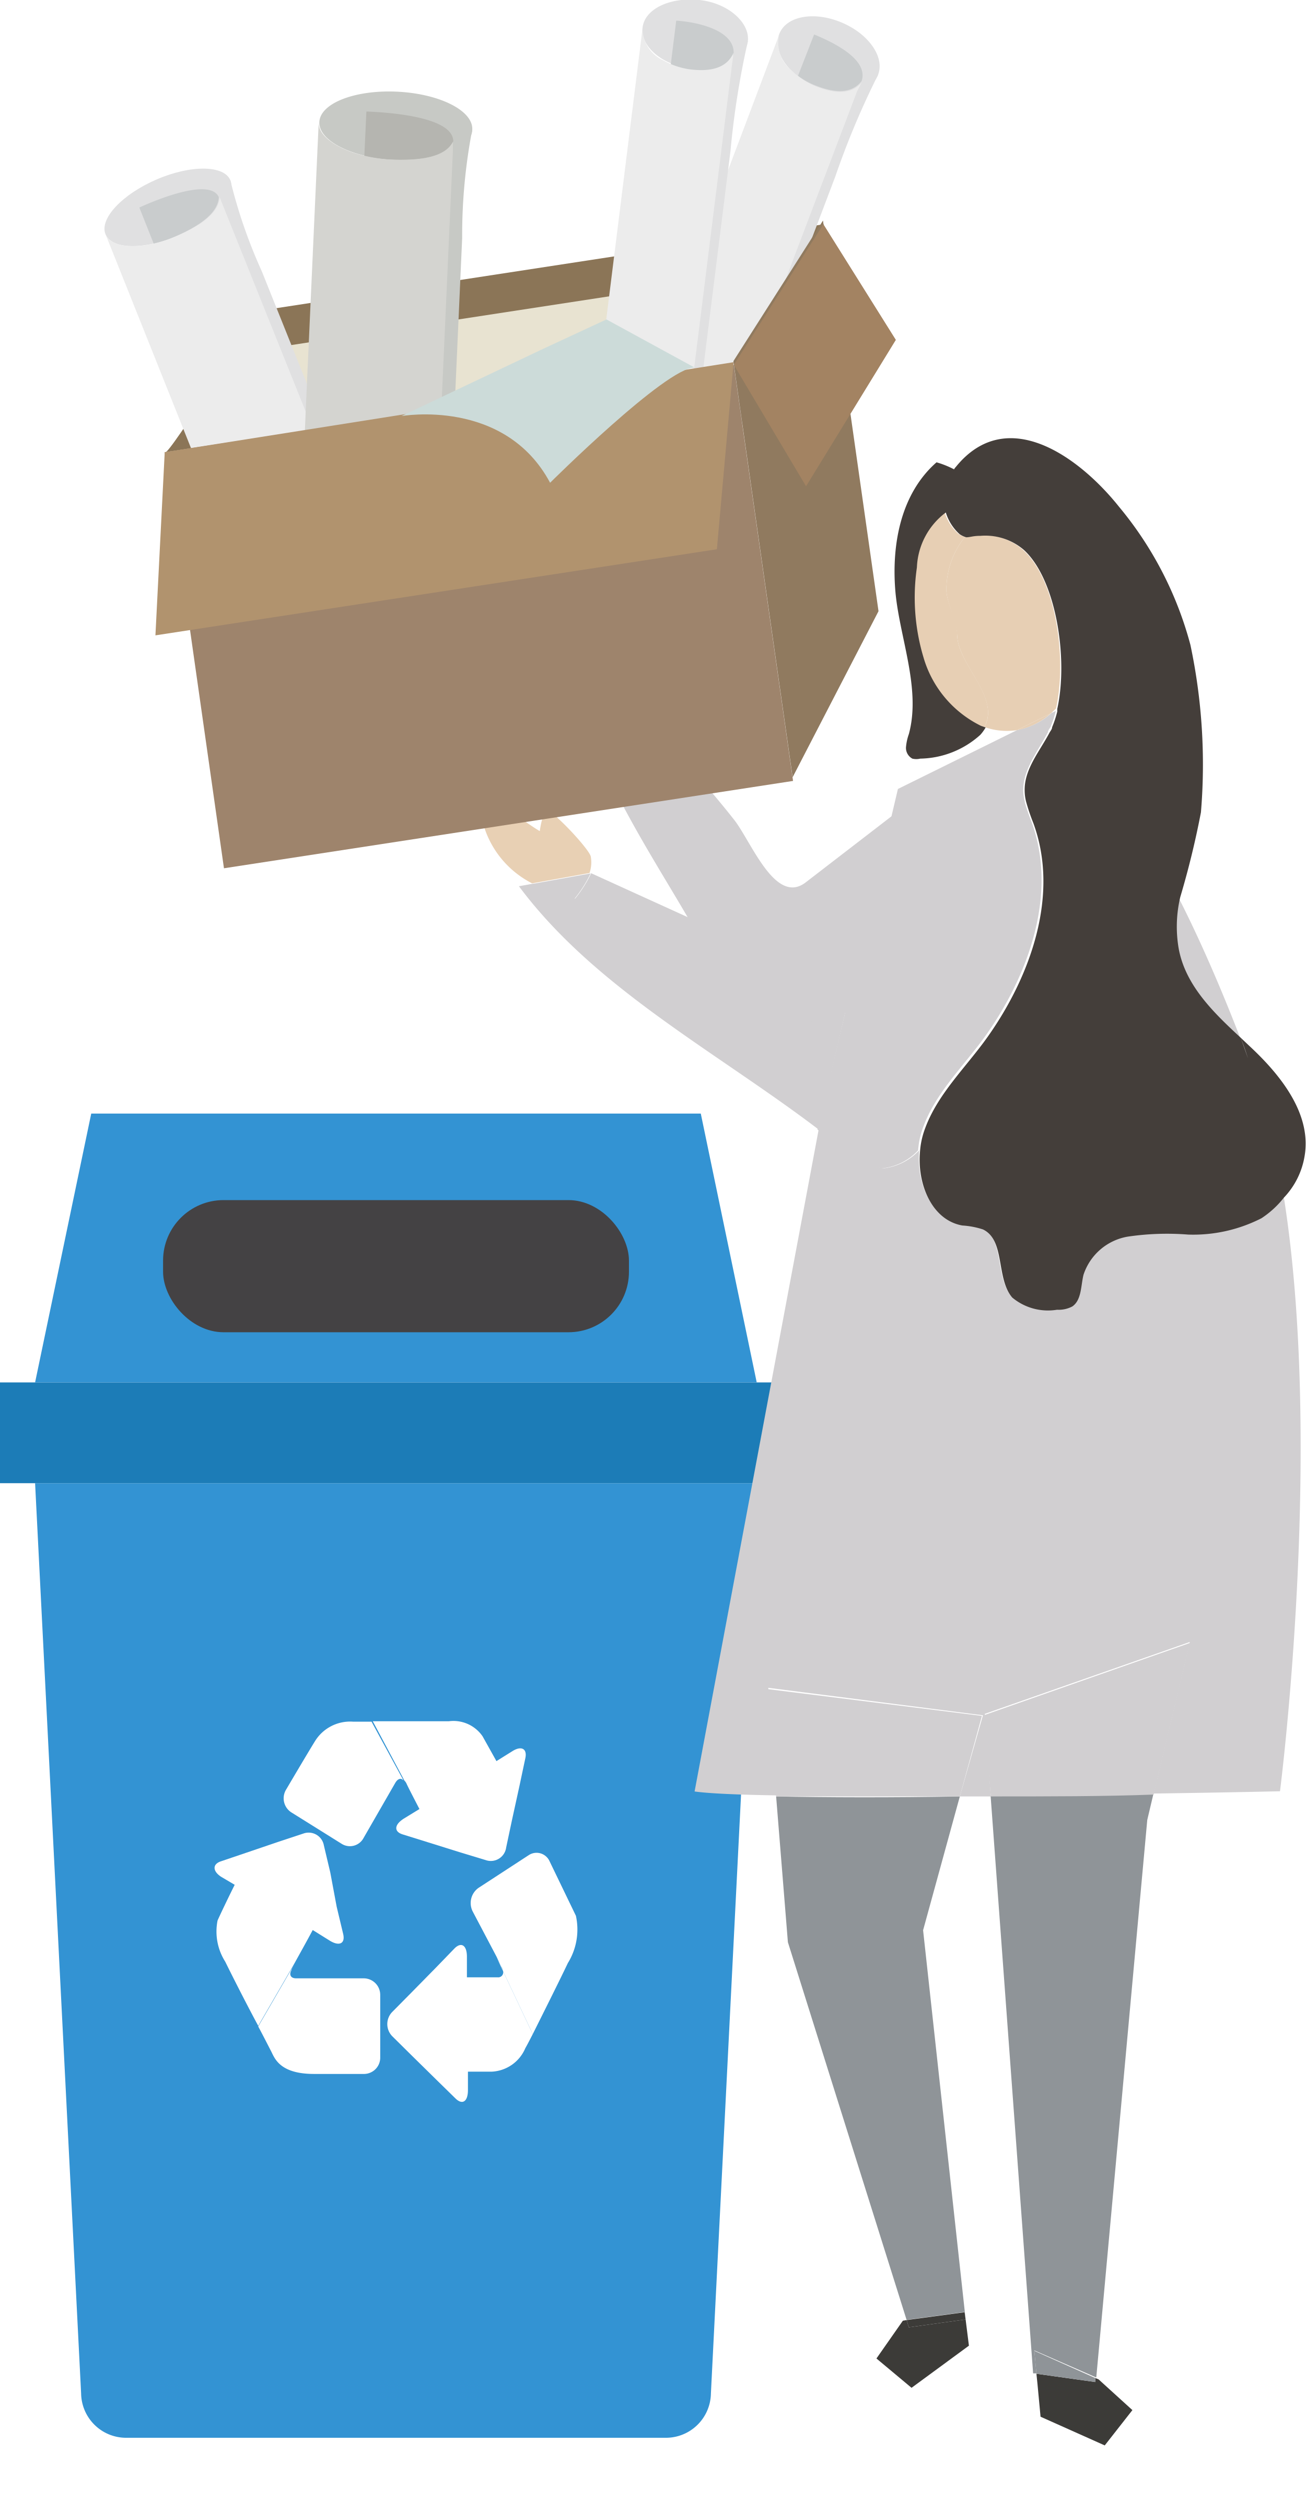 <svg xmlns="http://www.w3.org/2000/svg" xmlns:xlink="http://www.w3.org/1999/xlink" viewBox="0 0 63.27 121.07"><defs><style>.cls-1{filter:url(#luminosity-noclip-2);}.cls-2{mask:url(#mask);}.cls-3,.cls-6{mix-blend-mode:multiply;}.cls-3{fill:url(#linear-gradient);}.cls-4{isolation:isolate;}.cls-5{mask:url(#mask-2);}.cls-6{opacity:0.56;fill:url(#linear-gradient-2);}.cls-7{fill:#3393d3;}.cls-8{fill:#1c7cb7;}.cls-9{fill:#444244;}.cls-10{fill:#fff;}.cls-11{fill:#3c3b38;}.cls-12{fill:#8f9498;}.cls-13{fill:#d1cfd1;}.cls-14{fill:#e8d0b4;}.cls-15{fill:#e7cfb4;}.cls-16{fill:#443e3a;}.cls-17{fill:#8b7557;}.cls-18{fill:#e8e3d1;}.cls-19{fill:#e0e0e1;}.cls-20{fill:#c9cccd;}.cls-21{fill:#ececec;}.cls-22{fill:#c7c9c5;}.cls-23{fill:#b5b5b0;}.cls-24{fill:#d4d4d0;}.cls-25{fill:#9e846c;}.cls-26{fill:#b1936e;}.cls-27{fill:#907a5f;}.cls-28{fill:#a38362;}.cls-29{fill:#ccdbd9;}.cls-30{filter:url(#luminosity-noclip);}</style><filter id="luminosity-noclip" x="1.86" y="-8427.93" width="58.35" height="32766" filterUnits="userSpaceOnUse" color-interpolation-filters="sRGB"><feFlood flood-color="#fff" result="bg"/><feBlend in="SourceGraphic" in2="bg"/></filter><mask id="mask" x="1.86" y="-8427.93" width="58.35" height="32766" maskUnits="userSpaceOnUse"><g class="cls-30"/></mask><linearGradient id="linear-gradient" x1="9.76" y1="241.95" x2="67.93" y2="241.95" gradientTransform="translate(3.99 -124.38) rotate(2.79)" gradientUnits="userSpaceOnUse"><stop offset="0" stop-color="#4d4d4d"/><stop offset="1"/></linearGradient><filter id="luminosity-noclip-2" x="1.86" y="116.88" width="58.35" height="4.19" filterUnits="userSpaceOnUse" color-interpolation-filters="sRGB"><feFlood flood-color="#fff" result="bg"/><feBlend in="SourceGraphic" in2="bg"/></filter><mask id="mask-2" x="1.86" y="116.88" width="58.35" height="4.19" maskUnits="userSpaceOnUse"><g id="_Группа_2" data-name="&lt;Группа&gt;" class="cls-1"><g class="cls-2"><path id="_Контур_" data-name="&lt;Контур&gt;" class="cls-3" d="M2.2,120.7a2.73,2.73,0,0,0,.9.19c1.08.06,2.16.1,3.24.13,2.22.06,4.43.06,6.65,0,4.44,0,8.88-.19,13.32-.19.73,0,1.46.06,2.18,0,9.28-.52,14.65-.69,21.62-1.09,8.83-.52,18.13-2.31-1.61-2.82-4.22-.1-8.66,0-12.88-.07-3.75-.07-7.49,0-11.23.08-3.26.09-6.51.24-9.76.37S7.27,117,4.22,118.69c-.27.15-.53.31-.8.44a4.86,4.86,0,0,0-1.12.55C1.65,120.21,1.81,120.52,2.2,120.7Z"/></g></g></mask><linearGradient id="linear-gradient-2" x1="9.76" y1="241.95" x2="67.93" y2="241.95" gradientTransform="translate(3.99 -124.38) rotate(2.79)" gradientUnits="userSpaceOnUse"><stop offset="0"/><stop offset="1"/></linearGradient></defs><title>Ресурс 22</title><g class="cls-4"><g id="Слой_2" data-name="Слой 2"><g id="для_кого" data-name="для кого"><g class="cls-5"><path id="_Контур_2" data-name="&lt;Контур&gt;" class="cls-6" d="M2.2,120.7a2.73,2.73,0,0,0,.9.19c1.08.06,2.16.1,3.24.13,2.22.06,4.43.06,6.65,0,4.44,0,8.88-.19,13.32-.19.73,0,1.46.06,2.18,0,9.28-.52,14.65-.69,21.62-1.09,8.83-.52,18.13-2.31-1.61-2.82-4.22-.1-8.66,0-12.88-.07-3.75-.07-7.49,0-11.23.08-3.26.09-6.51.24-9.76.37S7.27,117,4.22,118.69c-.27.15-.53.31-.8.44a4.86,4.86,0,0,0-1.12.55C1.65,120.21,1.81,120.52,2.2,120.7Z"/></g><path class="cls-7" d="M1.7,71.83l2.23,44.09a2.18,2.18,0,0,0,2.14,2.14H32.3a2.18,2.18,0,0,0,2.14-2.14l2.22-44.09Z"/><rect class="cls-8" y="66.95" width="38.37" height="4.88"/><polygon class="cls-7" points="36.66 66.95 1.7 66.95 4.42 53.93 33.95 53.93 36.66 66.95"/><rect class="cls-9" x="7.9" y="58.12" width="22.57" height="6.4" rx="2.93" ry="2.93"/><path class="cls-10" d="M24.37,95.46a.56.56,0,0,0-.07-.19c0-.06-.13-.25-.25-.5Z"/><path class="cls-10" d="M19.51,88.84l1.22.38,1.57.49,1.22.37a.75.75,0,0,0,1-.6l.28-1.32.37-1.69.28-1.32c.1-.46-.19-.62-.63-.34l-.77.48-.67-1.2a1.71,1.71,0,0,0-1.64-.73l-3.68,0,1.53,2.87a.5.5,0,0,1,.1.14c.07.16.35.7.63,1.24l-.75.46C19.09,88.37,19.08,88.71,19.51,88.84Z"/><path class="cls-10" d="M15.25,84.34c-.39.63-1.39,2.33-1.39,2.33a.81.81,0,0,0,.25,1.1l2.45,1.53A.75.75,0,0,0,17.62,89l1.52-2.64c.13-.23.29-.27.41-.13L18,83.38h-.89A2,2,0,0,0,15.25,84.34Z"/><path class="cls-10" d="M10.91,95c.28.57,1,2,1.6,3.11l1.74-3c.21-.38.59-1.06.9-1.64L16,94c.46.27.74.11.62-.36l-.31-1.3L16,90.68l-.31-1.31a.75.75,0,0,0-1-.57l-1.21.4-1.56.53-1.21.41c-.43.14-.41.48,0,.75l.66.39c-.34.68-.73,1.5-.83,1.73A2.72,2.72,0,0,0,10.91,95Z"/><path class="cls-10" d="M14.25,95.14l-1.74,3c.32.6.56,1.08.63,1.21.18.37.45,1.1,2.11,1.09l2.41,0a.79.79,0,0,0,.76-.82v-3a.8.8,0,0,0-.78-.81l-3.29,0c-.3,0-.34-.21-.23-.4C14.12,95.37,14.18,95.27,14.25,95.14Z"/><path class="cls-10" d="M24.37,95.46l1.44,3.05c.5-1,1.35-2.7,1.7-3.44a3.09,3.09,0,0,0,.39-2.29l-1.28-2.65a.69.69,0,0,0-1-.29l-2.44,1.59a.9.9,0,0,0-.28,1.14l1.16,2.2c.12.25.22.44.25.5A.56.56,0,0,1,24.37,95.46Z"/><path class="cls-10" d="M25.45,99.19c.06-.1.19-.35.36-.68l-1.44-3.05a.24.24,0,0,1-.26.3H22.62v-1c0-.55-.27-.73-.6-.4l-.91.94-1.18,1.2-.92.93a.84.84,0,0,0,0,1.19l.93.92,1.2,1.18.93.91c.34.33.6.14.6-.41v-.89H23.8A1.86,1.86,0,0,0,25.45,99.19Z"/><polygon class="cls-11" points="50.21 114.96 50.26 115.44 50.41 117.04 53.52 118.43 54.86 116.72 53.22 115.23 53.07 115.17 53.06 115.36 50.21 114.96"/><path class="cls-12" d="M50.05,114.94l.16,0-.1-1.11,3,1.31,2.47-27,.3-1.27c-2.33,0-5.1.07-7.89.09Z"/><polygon class="cls-12" points="50.21 114.96 53.06 115.36 53.07 115.17 50.11 113.85 50.21 114.96"/><path class="cls-12" d="M37.6,87l.57,7.06,5.75,18.29,2.81-.38.05.35h0L44.72,93.48,46.5,87C43.23,87.06,40,87.05,37.6,87Z"/><polygon class="cls-11" points="43.92 112.36 43.74 112.39 42.46 114.22 44.16 115.64 46.94 113.6 46.78 112.33 44.03 112.71 43.92 112.36"/><polygon class="cls-11" points="43.92 112.36 44.03 112.71 46.78 112.33 46.73 111.98 43.92 112.36"/><path class="cls-13" d="M44.68,43A9.15,9.15,0,0,1,46,40.45a4.29,4.29,0,0,1,3.65-1.62h0a2.24,2.24,0,0,1-.08-.57c0-1,.72-1.89,1.2-2.8,0-.09.09-.18.13-.27a5.21,5.21,0,0,0,.25-.76l-.21.1a3.39,3.39,0,0,1-1.65.82L43.5,38.21,41.19,48l.59.27C43.61,47.51,44,44.65,44.68,43Z"/><path class="cls-13" d="M57.09,46c.36,1.76,1.7,3.06,3,4.28-1-2.58-2-4.86-3-6.82A6.21,6.21,0,0,0,57.09,46Z"/><path class="cls-13" d="M61.05,58.93a7.27,7.27,0,0,1-3.55.79,13,13,0,0,0-2.93.1,2.74,2.74,0,0,0-2.14,1.85c-.13.54-.09,1.22-.54,1.53a1.41,1.41,0,0,1-.74.16A2.7,2.7,0,0,1,49,62.77c-.8-.93-.33-2.78-1.42-3.3a4,4,0,0,0-1-.19c-1.47-.26-2.19-2-2.05-3.57a2.8,2.8,0,0,1-1.71.87,3.32,3.32,0,0,1-2-1c-.38-.31-.77-.62-1.17-.92l0,.1-6,32c.71.1,2.14.16,4,.19l-.43-5.21,10.4,1.33L46.5,87H48l-.29-4,9.93-3.48-1.75,7.34c3.58-.05,6.12-.11,6.12-.11S64.13,70.27,62.2,58A4.53,4.53,0,0,1,61.05,58.93Z"/><path class="cls-13" d="M47.66,83.07,48,87c2.79,0,5.56,0,7.89-.09l1.75-7.34Z"/><path class="cls-13" d="M37.17,81.8,37.6,87c2.44,0,5.63,0,8.9,0l1.07-3.9Z"/><path class="cls-14" d="M28.62,41.48c-.09-.4-2.11-2.53-2.22-2.23a4.72,4.72,0,0,0-.25,1c-.82-.46-2.81-2.24-2.69-.18a4.65,4.65,0,0,0,2.32,2.71l0,0,2.78-.5A1.6,1.6,0,0,0,28.62,41.48Z"/><path class="cls-13" d="M28.64,42.29h0a6,6,0,0,1-.78,1.23c-.66-.26-1.33-.49-2-.73l-.72.13c3.68,4.94,9.54,8,14.49,11.76L41.19,48Z"/><path class="cls-13" d="M42.77,56.58a2.8,2.8,0,0,0,1.71-.87,3.91,3.91,0,0,1,.2-1c.6-1.76,2-3.06,3.08-4.57,2.08-2.94,3.49-6.87,2.21-10.35a9.66,9.66,0,0,1-.34-1h0A4.29,4.29,0,0,0,46,40.45,9.15,9.15,0,0,0,44.68,43c-.65,1.69-1.07,4.55-2.9,5.3L41.19,48l-1.59,6.7c.4.3.79.61,1.17.92A3.32,3.32,0,0,0,42.77,56.58Z"/><path class="cls-13" d="M28.61,42.3l-2.78.5c.67.24,1.34.47,2,.73A6,6,0,0,0,28.61,42.3Z"/><path class="cls-15" d="M51.16,34.31c.54-2.43,0-6.27-1.62-7.7a2.87,2.87,0,0,0-2.1-.68c-.37,0-.49.1-.69.07a4.06,4.06,0,0,0-.9,2.63c.06.75.48,1.33.52,2.14.06,1.48,2.1,3,1.32,4.44a3.25,3.25,0,0,0,1.58.15l1.65-.82Z"/><path class="cls-15" d="M49.27,35.36a3.39,3.39,0,0,0,1.65-.82Z"/><path class="cls-15" d="M46.37,30.77c0-.81-.46-1.39-.52-2.14a4.06,4.06,0,0,1,.9-2.63,1.07,1.07,0,0,1-.32-.15,2.33,2.33,0,0,1-.67-1.05,3.49,3.49,0,0,0-1.4,2.66,10.1,10.1,0,0,0,.32,4.36,5.35,5.35,0,0,0,2.78,3.31l.23.08C48.47,33.74,46.43,32.25,46.37,30.77Z"/><path class="cls-16" d="M60.65,50.77l-.54-.51c.12.32.24.64.35,1l.36,1c.07.22.15.44.22.66-.07-.22-.15-.44-.22-.66l-.36-1c-.11-.33-.23-.65-.35-1-1.32-1.22-2.66-2.52-3-4.28a6.21,6.21,0,0,1,.07-2.54,41.93,41.93,0,0,0,1-4.1,27.93,27.93,0,0,0-.51-8.11,17.46,17.46,0,0,0-3.46-6.69c-1.89-2.37-5.42-5-7.91-1.92a.44.44,0,0,0-.08.11,4.44,4.44,0,0,0-.85-.34c-1.72,1.51-2.17,3.93-2,6.16s1.27,4.76.66,7a2.52,2.52,0,0,0-.14.65.59.59,0,0,0,.31.54.81.81,0,0,0,.38,0,4.45,4.45,0,0,0,2.91-1.15,2,2,0,0,0,.26-.36l-.23-.08a5.35,5.35,0,0,1-2.78-3.31,10.1,10.1,0,0,1-.32-4.36,3.49,3.49,0,0,1,1.4-2.66,2.33,2.33,0,0,0,.67,1.05,1.07,1.07,0,0,0,.32.15c.2,0,.32-.07.69-.07a2.87,2.87,0,0,1,2.1.68c1.57,1.43,2.16,5.27,1.62,7.7a6.21,6.21,0,0,0,1.09-6.49,3.78,3.78,0,0,0-.17-.35,3.78,3.78,0,0,1,.17.35,6.21,6.21,0,0,1-1.09,6.49l0,.13a5.21,5.21,0,0,1-.25.76c0,.09-.08.18-.13.27-.48.91-1.22,1.76-1.2,2.8a2.24,2.24,0,0,0,.08.57,9.66,9.66,0,0,0,.34,1c1.28,3.48-.13,7.41-2.21,10.35-1.07,1.51-2.48,2.81-3.08,4.57a3.91,3.91,0,0,0-.2,1c-.14,1.58.58,3.31,2.05,3.57a4,4,0,0,1,1,.19c1.09.52.62,2.37,1.42,3.3a2.7,2.7,0,0,0,2.17.59,1.41,1.41,0,0,0,.74-.16c.45-.31.41-1,.54-1.53a2.74,2.74,0,0,1,2.14-1.85,13,13,0,0,1,2.93-.1,7.27,7.27,0,0,0,3.55-.79A4.53,4.53,0,0,0,62.2,58c0-.26-.08-.52-.13-.78,0,.26.09.52.13.78a3.8,3.8,0,0,0,1-2C63.55,54,62.11,52.15,60.65,50.77ZM49.51,24.9q.3.17.6.36Q49.81,25.07,49.51,24.9Z"/><path class="cls-15" d="M31.3,36.4c-.29-.41-.59-.82-.89-1.22.07-.45.14-.89.2-1.34l-.25-.18-.23.31c-.05-.39-.1-.77-.14-1.16l-.67-.65-1.18.25-.82,1c.12.4.24.81.35,1.2.37.4.7.59,1.07,1s.77,1.19,1.14,1.7Z"/><path class="cls-13" d="M31.23,34.72c1.48,1.65,3,3.28,4.35,5,.84,1.09,2,4.16,3.47,3l5-3.85a3.33,3.33,0,0,1,.93-.57c2-.7,2.93,2.14,3.37,3.69a11.22,11.22,0,0,1,.41,1.48,3,3,0,0,1,0,1.51,2.4,2.4,0,0,1-1.19,1.2A28,28,0,0,1,41.12,49a27,27,0,0,1-3.65.8c-1.33.19-1.41-.07-2-1.34-2.11-4.48-4.53-7.45-6.53-12Z"/><path class="cls-17" d="M8,21.9l27.57-4.23,4.34-6.81L12.57,15.05S8.14,22.14,8,21.9Z"/><polygon class="cls-18" points="14.12 16.71 31.15 14.1 31.76 18.39 14.46 21.04 14.12 16.71"/><path class="cls-19" d="M11.16,8.73a24.78,24.78,0,0,0,1.52,4.4l6.82,17-1.86.8L9.1,9.62Z"/><path class="cls-19" d="M11.16,8.73c.3.75-.81,1.93-2.49,2.66s-3.26.7-3.56-.05.81-1.93,2.48-2.65S10.86,8,11.16,8.73Z"/><path class="cls-20" d="M6.75,10.05l.7,1.76a6.62,6.62,0,0,0,1-.34c1.14-.49,2.11-1.12,2.15-1.92C10.2,8.63,7.76,9.59,6.75,10.05Z"/><path class="cls-21" d="M8.62,11.41A6.63,6.63,0,0,1,7,11.88C6,12,5.3,11.82,5.11,11.34L9.68,22.77l4,9.9L19,30.37,10.79,9.92l-.15-.37C10.6,10.32,9.7,10.93,8.62,11.41Z"/><path class="cls-19" d="M42.54,3.62a39.87,39.87,0,0,0-2.07,4.92L33,28.26l-1.47-.61L40.91,3Z"/><path class="cls-19" d="M42.54,3.62c-.33.86-1.67,1.12-3,.58s-2.12-1.68-1.79-2.55,1.67-1.12,3-.57S42.87,2.76,42.54,3.62Z"/><path class="cls-20" d="M39.44,1.67l-.78,2a3.41,3.41,0,0,0,.75.43c.89.37,1.79.51,2.33-.17C42.11,2.85,40.25,2,39.44,1.67Z"/><path class="cls-21" d="M39.51,4.18a3.72,3.72,0,0,1-1.15-.76,1.71,1.71,0,0,1-.6-1.77l-5,13.24L28.33,26.36l4.2,1.73,9-23.69L41.74,4C41.22,4.62,40.37,4.52,39.51,4.18Z"/><path class="cls-19" d="M36.23,2a41.44,41.44,0,0,0-.84,5.3l-2.63,21-1.56-.21L34.49,1.81Z"/><path class="cls-19" d="M36.23,2c-.12.92-1.35,1.52-2.76,1.33s-2.45-1.09-2.34-2S32.48-.15,33.89,0,36.34,1.12,36.23,2Z"/><path class="cls-20" d="M32.76,1l-.27,2.17a3.11,3.11,0,0,0,.82.23c1,.12,1.87,0,2.23-.76C35.64,1.41,33.62,1.05,32.76,1Z"/><path class="cls-21" d="M33.43,3.36a3.63,3.63,0,0,1-1.3-.44,1.7,1.7,0,0,1-1-1.56L29.37,15.47,27.84,27.71l4.48.6L35.48,3l.06-.45C35.19,3.35,34.34,3.47,33.43,3.36Z"/><path class="cls-22" d="M22.88,6.27a27,27,0,0,0-.49,5.26l-.93,20.82-2.28-.11L20.35,6.15Z"/><path class="cls-22" d="M22.88,6.27c0,.91-1.73,1.57-3.78,1.47s-3.67-.92-3.63-1.83,1.73-1.57,3.78-1.47S22.92,5.36,22.88,6.27Z"/><path class="cls-23" d="M17.75,5.4l-.1,2.16a7.63,7.63,0,0,0,1.22.17c1.4.06,2.68-.08,3.09-.89C21.94,5.68,19,5.45,17.75,5.4Z"/><path class="cls-24" d="M19,7.73a7.22,7.22,0,0,1-1.92-.35c-1-.35-1.67-.89-1.64-1.47l-.63,14L14.3,32l6.52.32,1.12-25,0-.45C21.57,7.62,20.36,7.78,19,7.73Z"/><polygon class="cls-25" points="38.42 37.82 10.85 42.05 7.98 21.9 35.55 17.67 38.42 37.82"/><polygon class="cls-26" points="7.98 21.9 7.53 30.77 34.73 26.6 35.54 17.54 7.98 21.9"/><polygon class="cls-27" points="39.87 10.68 42.56 29.6 38.4 37.64 35.53 17.49 39.87 10.68"/><polygon class="cls-28" points="35.55 17.67 39.05 23.55 43.4 16.46 39.89 10.86 35.55 17.67"/><path class="cls-29" d="M19.45,20.15s5-.89,7.2,3.23c0,0,5.62-5.59,7-5.58l-4.27-2.33L26.3,16.9Z"/></g></g></g></svg>